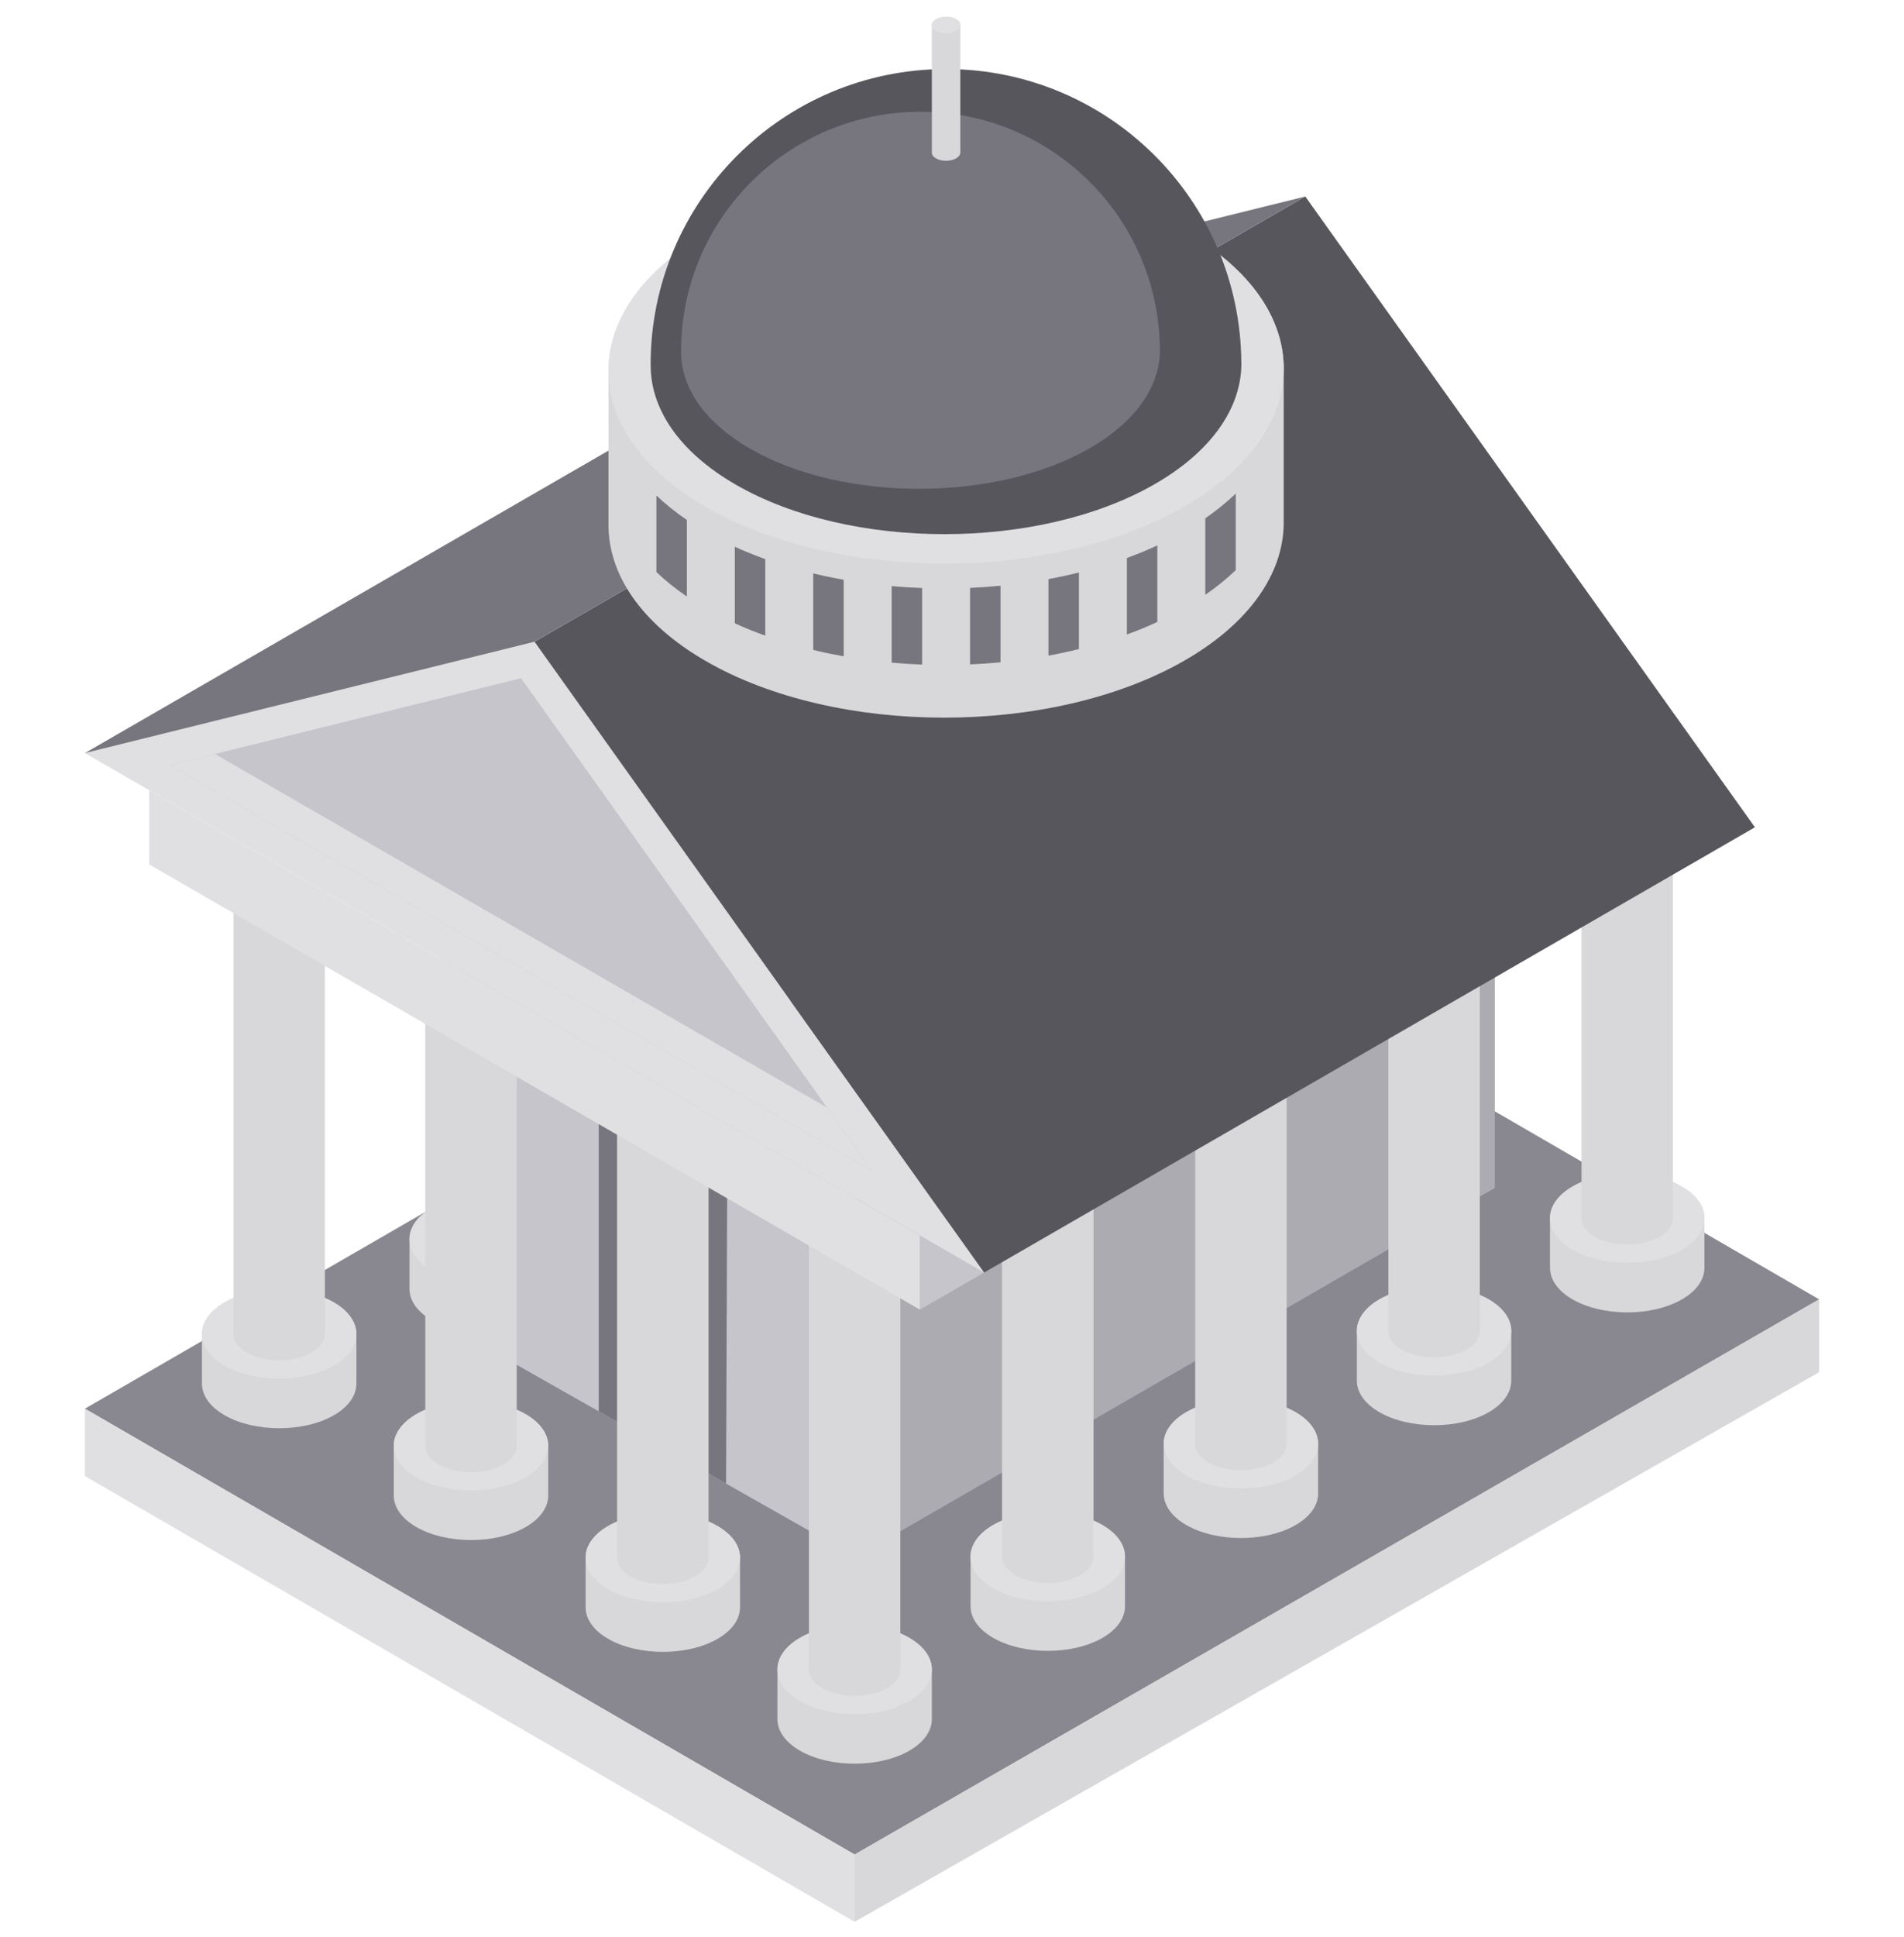 <svg width="60" height="61" viewBox="0 0 60 61" fill="none" xmlns="http://www.w3.org/2000/svg">
<g clip-path="url(#clip0_19_18839)">
<path d="M2.675 44.368L26.932 58.411L57.326 40.925L33.018 26.839L2.675 44.368Z" fill="#898890"/>
<path d="M26.964 49.043L47.107 37.414V23.913L26.964 35.531V49.043Z" fill="#ACABB1"/>
<path d="M2.675 44.368V46.49L26.932 60.53V58.411L2.675 44.368Z" fill="#E0E0E2"/>
<path d="M26.931 60.53L57.326 43.219V40.925L26.931 58.411V60.53Z" fill="#D8D8DA"/>
<path d="M35.451 50.591V49.033C35.451 49.031 35.451 49.03 35.451 49.028V49.027H35.451C35.45 48.667 35.214 48.307 34.742 48.034C33.796 47.485 32.246 47.483 31.297 48.031C30.823 48.305 30.585 48.666 30.585 49.027V50.59C30.584 50.951 30.821 51.312 31.295 51.585C32.242 52.132 33.793 52.133 34.74 51.588C35.215 51.314 35.452 50.953 35.451 50.591Z" fill="#D8D8DA"/>
<path d="M31.295 50.022C30.347 49.474 30.348 48.579 31.297 48.031C32.246 47.483 33.796 47.485 34.742 48.034C35.689 48.583 35.688 49.479 34.74 50.024C33.793 50.57 32.242 50.569 31.295 50.022Z" fill="#E0E0E2"/>
<path d="M34.459 49.027V35.405H31.577V49.027C31.577 49.24 31.717 49.454 31.998 49.616C32.559 49.94 33.477 49.94 34.038 49.617C34.319 49.455 34.459 49.241 34.459 49.027Z" fill="#D8D8DA"/>
<path d="M41.538 47.037V45.479C41.538 45.477 41.538 45.476 41.538 45.474V45.473C41.537 45.114 41.3 44.754 40.829 44.48C39.883 43.931 38.332 43.93 37.383 44.477C36.909 44.751 36.672 45.112 36.671 45.473V47.036C36.671 47.397 36.907 47.758 37.381 48.031C38.328 48.578 39.879 48.58 40.827 48.034C41.302 47.761 41.539 47.399 41.538 47.037Z" fill="#D8D8DA"/>
<path d="M37.381 46.468C36.434 45.921 36.435 45.025 37.383 44.477C38.332 43.93 39.883 43.931 40.829 44.48C41.775 45.029 41.774 45.925 40.827 46.471C39.879 47.016 38.329 47.015 37.381 46.468Z" fill="#E0E0E2"/>
<path d="M40.545 45.474L40.545 31.852H37.664V45.474C37.664 45.687 37.804 45.901 38.084 46.062C38.645 46.386 39.563 46.387 40.124 46.064C40.406 45.902 40.546 45.688 40.545 45.474Z" fill="#D8D8DA"/>
<path d="M47.624 43.484V41.926C47.624 41.924 47.624 41.923 47.624 41.921V41.92H47.624C47.623 41.56 47.387 41.201 46.916 40.927C45.969 40.378 44.419 40.376 43.47 40.924C42.996 41.198 42.758 41.559 42.758 41.92V43.483C42.757 43.844 42.994 44.205 43.468 44.478C44.415 45.025 45.966 45.026 46.913 44.481C47.389 44.207 47.625 43.846 47.624 43.484Z" fill="#D8D8DA"/>
<path d="M43.468 42.915C42.52 42.368 42.521 41.472 43.47 40.924C44.419 40.377 45.969 40.378 46.916 40.927C47.862 41.476 47.861 42.372 46.913 42.917C45.966 43.463 44.415 43.462 43.468 42.915Z" fill="#E0E0E2"/>
<path d="M46.632 41.92L46.632 28.298H43.751V41.92C43.75 42.133 43.89 42.347 44.171 42.509C44.732 42.833 45.65 42.833 46.211 42.51C46.492 42.348 46.632 42.134 46.632 41.92Z" fill="#D8D8DA"/>
<path d="M53.711 39.93V38.372C53.711 38.37 53.711 38.369 53.711 38.367V38.366H53.711C53.71 38.007 53.474 37.647 53.002 37.373C52.056 36.824 50.505 36.823 49.556 37.37C49.082 37.644 48.845 38.005 48.844 38.366V39.929C48.844 40.29 49.08 40.651 49.554 40.925C50.502 41.471 52.052 41.473 53 40.927C53.475 40.654 53.712 40.292 53.711 39.93Z" fill="#D8D8DA"/>
<path d="M49.554 39.361C48.607 38.814 48.608 37.918 49.556 37.37C50.505 36.823 52.056 36.824 53.002 37.373C53.948 37.922 53.947 38.818 53 39.364C52.052 39.909 50.502 39.908 49.554 39.361Z" fill="#E0E0E2"/>
<path d="M52.718 38.367V24.745H49.837V38.367C49.836 38.58 49.977 38.794 50.257 38.956C50.818 39.279 51.736 39.28 52.297 38.957C52.578 38.795 52.718 38.581 52.718 38.367Z" fill="#D8D8DA"/>
<path d="M11.231 43.578V42.021C11.231 42.019 11.231 42.017 11.231 42.016V42.015C11.23 41.655 10.993 41.295 10.522 41.022C9.576 40.472 8.025 40.471 7.077 41.019C6.602 41.293 6.365 41.654 6.364 42.015V43.578C6.364 43.938 6.6 44.299 7.074 44.573C8.022 45.12 9.572 45.121 10.52 44.576C10.995 44.302 11.232 43.94 11.231 43.578Z" fill="#D8D8DA"/>
<path d="M7.074 43.01C6.127 42.462 6.128 41.567 7.077 41.019C8.025 40.471 9.576 40.472 10.522 41.022C11.468 41.571 11.467 42.467 10.52 43.012C9.572 43.558 8.022 43.557 7.074 43.01Z" fill="#E0E0E2"/>
<path d="M10.238 42.014L10.238 28.393H7.357V42.014C7.357 42.228 7.497 42.442 7.777 42.603C8.338 42.927 9.256 42.928 9.817 42.605C10.098 42.443 10.239 42.229 10.238 42.014Z" fill="#D8D8DA"/>
<path d="M17.77 40.593V39.036C17.77 39.034 17.77 39.033 17.77 39.031V39.03H17.77C17.769 38.67 17.533 38.31 17.061 38.037C16.115 37.488 14.565 37.486 13.616 38.034C13.142 38.308 12.904 38.669 12.904 39.03V40.593C12.903 40.954 13.14 41.315 13.614 41.588C14.561 42.135 16.112 42.136 17.059 41.591C17.535 41.317 17.771 40.955 17.77 40.593Z" fill="#D8D8DA"/>
<path d="M13.614 40.025C12.666 39.477 12.668 38.582 13.616 38.034C14.565 37.486 16.116 37.487 17.062 38.037C18.008 38.586 18.007 39.482 17.059 40.027C16.112 40.573 14.562 40.572 13.614 40.025Z" fill="#E0E0E2"/>
<path d="M16.778 39.03L16.778 25.408H13.897V39.03C13.896 39.243 14.037 39.457 14.317 39.619C14.878 39.943 15.796 39.943 16.357 39.62C16.638 39.458 16.779 39.244 16.778 39.03Z" fill="#D8D8DA"/>
<path d="M14.711 42.094V28.456L26.964 35.531V49.043L14.711 42.094Z" fill="#C6C5CB"/>
<path d="M17.276 47.1V45.543C17.276 45.541 17.276 45.539 17.276 45.538V45.537C17.274 45.177 17.038 44.817 16.567 44.544C15.62 43.994 14.07 43.993 13.121 44.541C12.647 44.815 12.409 45.176 12.409 45.537V47.1C12.408 47.461 12.645 47.821 13.119 48.095C14.066 48.642 15.617 48.643 16.564 48.098C17.04 47.824 17.277 47.462 17.276 47.1Z" fill="#D8D8DA"/>
<path d="M13.119 46.531C12.171 45.984 12.172 45.088 13.121 44.54C14.07 43.993 15.62 43.994 16.567 44.543C17.513 45.092 17.512 45.988 16.564 46.534C15.617 47.079 14.066 47.078 13.119 46.531Z" fill="#E0E0E2"/>
<path d="M16.283 45.536L16.283 31.915H13.402V45.536C13.401 45.75 13.541 45.964 13.822 46.125C14.383 46.449 15.301 46.45 15.862 46.127C16.143 45.965 16.284 45.751 16.283 45.536Z" fill="#D8D8DA"/>
<path d="M29.365 54.144V52.587C29.365 52.585 29.365 52.583 29.365 52.582V52.581C29.364 52.221 29.127 51.861 28.656 51.587C27.709 51.038 26.159 51.037 25.21 51.585C24.736 51.859 24.498 52.22 24.498 52.581V54.144C24.497 54.504 24.734 54.865 25.208 55.139C26.155 55.686 27.706 55.687 28.653 55.142C29.129 54.868 29.366 54.506 29.365 54.144Z" fill="#D8D8DA"/>
<path d="M25.208 53.575C24.261 53.028 24.262 52.132 25.211 51.584C26.159 51.037 27.71 51.038 28.656 51.587C29.602 52.136 29.601 53.032 28.654 53.578C27.706 54.123 26.156 54.122 25.208 53.575Z" fill="#E0E0E2"/>
<path d="M28.372 52.58L28.372 38.959H25.491V52.58C25.491 52.794 25.631 53.008 25.911 53.169C26.472 53.493 27.39 53.494 27.951 53.171C28.233 53.009 28.373 52.795 28.372 52.58Z" fill="#D8D8DA"/>
<path d="M18.868 44.451V35.019L22.916 37.356L22.88 46.726L18.868 44.451Z" fill="#77767E"/>
<path d="M23.32 50.622V49.064C23.32 49.062 23.32 49.061 23.32 49.059V49.058H23.32C23.319 48.699 23.083 48.339 22.611 48.065C21.665 47.516 20.115 47.515 19.166 48.062C18.691 48.336 18.454 48.697 18.454 49.058V50.621C18.453 50.982 18.69 51.343 19.163 51.616C20.111 52.163 21.662 52.165 22.609 51.619C23.084 51.346 23.321 50.984 23.32 50.622Z" fill="#D8D8DA"/>
<path d="M19.164 50.053C18.216 49.506 18.217 48.61 19.166 48.062C20.115 47.515 21.665 47.516 22.612 48.065C23.558 48.614 23.557 49.51 22.609 50.056C21.662 50.601 20.111 50.6 19.164 50.053Z" fill="#E0E0E2"/>
<path d="M22.328 49.058L22.328 35.437H19.446V49.058C19.446 49.272 19.586 49.486 19.867 49.647C20.428 49.971 21.346 49.972 21.907 49.649C22.188 49.487 22.328 49.273 22.328 49.058Z" fill="#D8D8DA"/>
<path d="M4.699 24.888V27.225L28.988 41.249V38.911L4.699 24.888Z" fill="#E0E0E2"/>
<path d="M31.013 37.743V40.08L28.988 41.249V38.911L31.013 37.743Z" fill="#C6C5CB"/>
<path d="M2.675 23.719L31.013 40.08L16.844 20.213L2.675 23.719Z" fill="#E0E0E2"/>
<path d="M5.356 24.098L16.419 21.361L27.482 36.873L5.356 24.098Z" fill="#C6C5CB"/>
<path d="M5.356 24.098L6.773 23.748L26.065 34.886L27.482 36.873L5.356 24.098Z" fill="#E0E0E2"/>
<path d="M16.844 20.213L41.133 6.189L55.302 26.056L31.013 40.08L16.844 20.213Z" fill="#57565C"/>
<path d="M2.675 23.719L26.965 9.695L41.133 6.189L16.844 20.213L2.675 23.719Z" fill="#77767E"/>
<path d="M40.453 11.64V11.634H40.453C40.466 10.069 39.447 8.506 37.394 7.32C33.279 4.945 26.5 4.945 22.329 7.32C20.243 8.509 19.19 10.077 19.175 11.645V16.498C19.159 18.064 20.179 19.63 22.238 20.819C26.358 23.198 33.137 23.198 37.302 20.819C39.384 19.63 40.435 18.064 40.453 16.498H40.453V16.497C40.453 16.496 40.453 11.641 40.453 11.64Z" fill="#D8D8DA"/>
<path d="M26.587 20.671C26.263 20.613 25.942 20.547 25.627 20.471V18.06C25.942 18.136 26.263 18.203 26.587 18.26V20.671ZM24.116 17.611C23.787 17.492 23.466 17.363 23.156 17.221V19.632C23.466 19.773 23.787 19.903 24.116 20.021V17.611ZM29.058 18.521C28.737 18.509 28.417 18.489 28.098 18.461V20.871C28.417 20.9 28.737 20.92 29.058 20.932V18.521ZM21.645 16.377C21.286 16.132 20.966 15.874 20.685 15.606V18.017C20.966 18.285 21.286 18.543 21.645 18.788V16.377ZM38.942 15.546C38.661 15.816 38.341 16.076 37.982 16.324V18.734C38.341 18.487 38.661 18.227 38.942 17.957V15.546ZM36.471 17.179C36.162 17.322 35.841 17.453 35.511 17.574V19.984C35.84 19.864 36.162 19.733 36.471 19.589V17.179ZM34 18.032C33.685 18.11 33.364 18.179 33.04 18.239V20.65C33.364 20.59 33.685 20.521 34 20.443V18.032ZM31.529 18.449C31.211 18.48 30.89 18.502 30.569 18.516V20.927C30.89 20.913 31.211 20.89 31.529 20.86V18.449Z" fill="#77767E"/>
<path d="M22.238 15.965C18.118 13.586 18.159 9.696 22.329 7.32C26.5 4.945 33.279 4.945 37.394 7.32C41.508 9.696 41.467 13.586 37.302 15.965C33.136 18.343 26.358 18.344 22.238 15.965Z" fill="#E0E0E2"/>
<path d="M39.119 11.46C39.114 12.838 38.193 14.218 36.362 15.263C32.718 17.344 26.788 17.344 23.183 15.263C21.412 14.24 20.52 12.899 20.505 11.551C20.503 11.527 20.503 11.504 20.503 11.482C20.503 6.342 24.671 2.175 29.811 2.175C34.927 2.175 39.079 6.303 39.117 11.409C39.119 11.425 39.119 11.442 39.119 11.46Z" fill="#57565C"/>
<path d="M36.552 11.046C36.548 12.164 35.801 13.283 34.317 14.13C31.364 15.817 26.556 15.817 23.634 14.13C22.198 13.3 21.476 12.214 21.463 11.121C21.462 11.102 21.462 11.082 21.462 11.064C21.462 6.898 24.84 3.52 29.008 3.52C33.154 3.52 36.52 6.867 36.551 11.005C36.552 11.019 36.552 11.033 36.552 11.046Z" fill="#77767E"/>
<path d="M30.262 0.788V0.787C30.263 0.721 30.22 0.656 30.133 0.605C29.96 0.505 29.674 0.505 29.498 0.605C29.41 0.655 29.366 0.722 29.365 0.788V4.806C29.364 4.872 29.407 4.938 29.494 4.988C29.668 5.089 29.953 5.089 30.129 4.988C30.217 4.938 30.261 4.872 30.262 4.806L30.262 0.788Z" fill="#D8D8DA"/>
<path d="M29.494 0.97C29.32 0.87 29.322 0.706 29.498 0.605C29.674 0.505 29.96 0.505 30.134 0.605C30.307 0.706 30.305 0.87 30.13 0.97C29.954 1.071 29.668 1.071 29.494 0.97Z" fill="#E0E0E2"/>
</g>
<defs>
<clipPath id="clip0_19_18839">
<rect width="60" height="60" fill="white" transform="translate(0 0.53)"/>
</clipPath>
</defs>
</svg>
